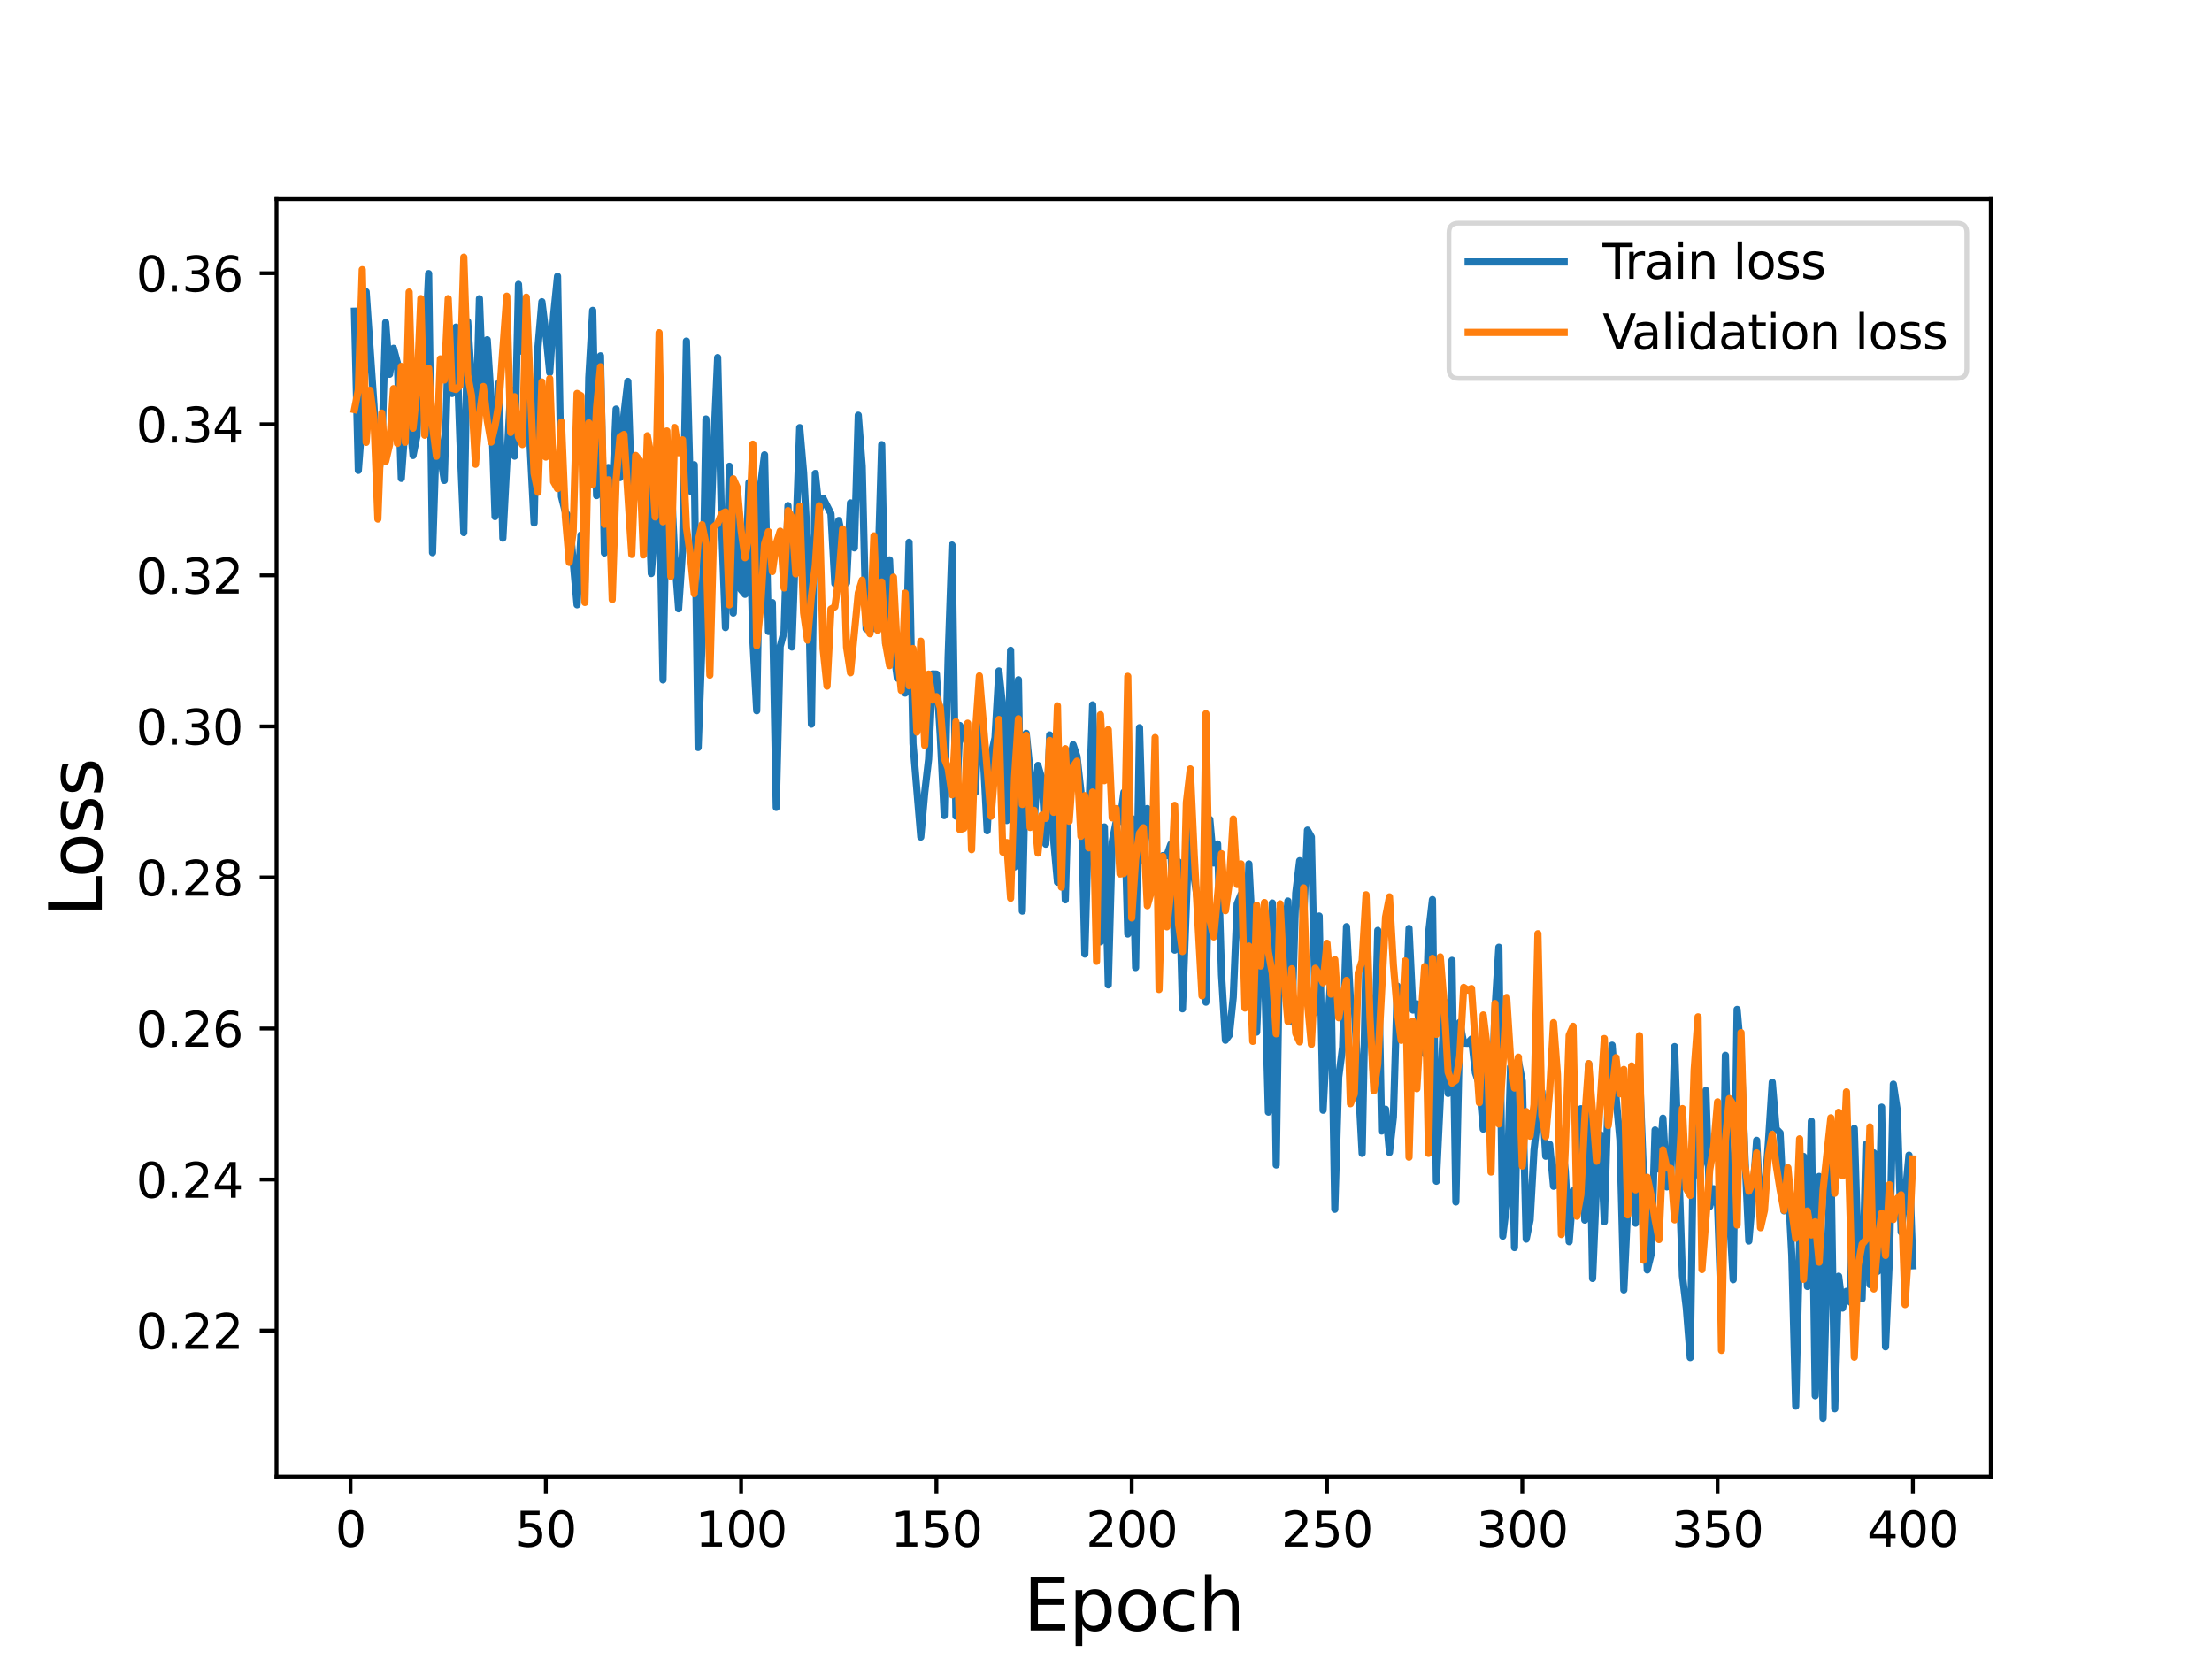<?xml version="1.0" encoding="utf-8" standalone="no"?>
<!DOCTYPE svg PUBLIC "-//W3C//DTD SVG 1.1//EN"
  "http://www.w3.org/Graphics/SVG/1.1/DTD/svg11.dtd">
<svg height="345.6pt" version="1.1" viewBox="0 0 460.8 345.6" width="460.8pt" xmlns="http://www.w3.org/2000/svg" xmlns:xlink="http://www.w3.org/1999/xlink">
 <defs>
  <style type="text/css">*{stroke-linecap:butt;stroke-linejoin:round;}</style>
 </defs>
 <g id="figure_1">
  <g id="patch_1">
   <path d="M 0 345.6 
L 460.8 345.6 
L 460.8 0 
L 0 0 
z
" style="fill:#ffffff;"/>
  </g>
  <g id="axes_1">
   <g id="patch_2">
    <path d="M 57.6 307.584 
L 414.72 307.584 
L 414.72 41.472 
L 57.6 41.472 
z
" style="fill:#ffffff;"/>
   </g>
   <g id="matplotlib.axis_1">
    <g id="xtick_1">
     <g id="line2d_1">
      <defs>
       <path d="M 0 0 
L 0 3.5 
" id="mc364c860ec" style="stroke:#000000;stroke-width:0.8;"/>
      </defs>
      <g>
       <use style="stroke:#000000;stroke-width:0.8;" x="73.019" xlink:href="#mc364c860ec" y="307.584"/>
      </g>
     </g>
     <g id="text_1">
      <!-- 0 -->
      <g transform="translate(69.838 322.182)scale(0.1 -0.1)">
       <defs>
        <path d="M 2034 4250 
Q 1547 4250 1301 3770 
Q 1056 3291 1056 2328 
Q 1056 1369 1301 889 
Q 1547 409 2034 409 
Q 2525 409 2770 889 
Q 3016 1369 3016 2328 
Q 3016 3291 2770 3770 
Q 2525 4250 2034 4250 
z
M 2034 4750 
Q 2819 4750 3233 4129 
Q 3647 3509 3647 2328 
Q 3647 1150 3233 529 
Q 2819 -91 2034 -91 
Q 1250 -91 836 529 
Q 422 1150 422 2328 
Q 422 3509 836 4129 
Q 1250 4750 2034 4750 
z
" id="DejaVuSans-30" transform="scale(0.016)"/>
       </defs>
       <use xlink:href="#DejaVuSans-30"/>
      </g>
     </g>
    </g>
    <g id="xtick_2">
     <g id="line2d_2">
      <g>
       <use style="stroke:#000000;stroke-width:0.8;" x="113.703" xlink:href="#mc364c860ec" y="307.584"/>
      </g>
     </g>
     <g id="text_2">
      <!-- 50 -->
      <g transform="translate(107.34 322.182)scale(0.1 -0.1)">
       <defs>
        <path d="M 691 4666 
L 3169 4666 
L 3169 4134 
L 1269 4134 
L 1269 2991 
Q 1406 3038 1543 3061 
Q 1681 3084 1819 3084 
Q 2600 3084 3056 2656 
Q 3513 2228 3513 1497 
Q 3513 744 3044 326 
Q 2575 -91 1722 -91 
Q 1428 -91 1123 -41 
Q 819 9 494 109 
L 494 744 
Q 775 591 1075 516 
Q 1375 441 1709 441 
Q 2250 441 2565 725 
Q 2881 1009 2881 1497 
Q 2881 1984 2565 2268 
Q 2250 2553 1709 2553 
Q 1456 2553 1204 2497 
Q 953 2441 691 2322 
L 691 4666 
z
" id="DejaVuSans-35" transform="scale(0.016)"/>
       </defs>
       <use xlink:href="#DejaVuSans-35"/>
       <use x="63.623" xlink:href="#DejaVuSans-30"/>
      </g>
     </g>
    </g>
    <g id="xtick_3">
     <g id="line2d_3">
      <g>
       <use style="stroke:#000000;stroke-width:0.8;" x="154.386" xlink:href="#mc364c860ec" y="307.584"/>
      </g>
     </g>
     <g id="text_3">
      <!-- 100 -->
      <g transform="translate(144.842 322.182)scale(0.1 -0.1)">
       <defs>
        <path d="M 794 531 
L 1825 531 
L 1825 4091 
L 703 3866 
L 703 4441 
L 1819 4666 
L 2450 4666 
L 2450 531 
L 3481 531 
L 3481 0 
L 794 0 
L 794 531 
z
" id="DejaVuSans-31" transform="scale(0.016)"/>
       </defs>
       <use xlink:href="#DejaVuSans-31"/>
       <use x="63.623" xlink:href="#DejaVuSans-30"/>
       <use x="127.246" xlink:href="#DejaVuSans-30"/>
      </g>
     </g>
    </g>
    <g id="xtick_4">
     <g id="line2d_4">
      <g>
       <use style="stroke:#000000;stroke-width:0.8;" x="195.07" xlink:href="#mc364c860ec" y="307.584"/>
      </g>
     </g>
     <g id="text_4">
      <!-- 150 -->
      <g transform="translate(185.526 322.182)scale(0.1 -0.1)">
       <use xlink:href="#DejaVuSans-31"/>
       <use x="63.623" xlink:href="#DejaVuSans-35"/>
       <use x="127.246" xlink:href="#DejaVuSans-30"/>
      </g>
     </g>
    </g>
    <g id="xtick_5">
     <g id="line2d_5">
      <g>
       <use style="stroke:#000000;stroke-width:0.8;" x="235.753" xlink:href="#mc364c860ec" y="307.584"/>
      </g>
     </g>
     <g id="text_5">
      <!-- 200 -->
      <g transform="translate(226.209 322.182)scale(0.1 -0.1)">
       <defs>
        <path d="M 1228 531 
L 3431 531 
L 3431 0 
L 469 0 
L 469 531 
Q 828 903 1448 1529 
Q 2069 2156 2228 2338 
Q 2531 2678 2651 2914 
Q 2772 3150 2772 3378 
Q 2772 3750 2511 3984 
Q 2250 4219 1831 4219 
Q 1534 4219 1204 4116 
Q 875 4013 500 3803 
L 500 4441 
Q 881 4594 1212 4672 
Q 1544 4750 1819 4750 
Q 2544 4750 2975 4387 
Q 3406 4025 3406 3419 
Q 3406 3131 3298 2873 
Q 3191 2616 2906 2266 
Q 2828 2175 2409 1742 
Q 1991 1309 1228 531 
z
" id="DejaVuSans-32" transform="scale(0.016)"/>
       </defs>
       <use xlink:href="#DejaVuSans-32"/>
       <use x="63.623" xlink:href="#DejaVuSans-30"/>
       <use x="127.246" xlink:href="#DejaVuSans-30"/>
      </g>
     </g>
    </g>
    <g id="xtick_6">
     <g id="line2d_6">
      <g>
       <use style="stroke:#000000;stroke-width:0.8;" x="276.437" xlink:href="#mc364c860ec" y="307.584"/>
      </g>
     </g>
     <g id="text_6">
      <!-- 250 -->
      <g transform="translate(266.893 322.182)scale(0.1 -0.1)">
       <use xlink:href="#DejaVuSans-32"/>
       <use x="63.623" xlink:href="#DejaVuSans-35"/>
       <use x="127.246" xlink:href="#DejaVuSans-30"/>
      </g>
     </g>
    </g>
    <g id="xtick_7">
     <g id="line2d_7">
      <g>
       <use style="stroke:#000000;stroke-width:0.8;" x="317.12" xlink:href="#mc364c860ec" y="307.584"/>
      </g>
     </g>
     <g id="text_7">
      <!-- 300 -->
      <g transform="translate(307.576 322.182)scale(0.1 -0.1)">
       <defs>
        <path d="M 2597 2516 
Q 3050 2419 3304 2112 
Q 3559 1806 3559 1356 
Q 3559 666 3084 287 
Q 2609 -91 1734 -91 
Q 1441 -91 1130 -33 
Q 819 25 488 141 
L 488 750 
Q 750 597 1062 519 
Q 1375 441 1716 441 
Q 2309 441 2620 675 
Q 2931 909 2931 1356 
Q 2931 1769 2642 2001 
Q 2353 2234 1838 2234 
L 1294 2234 
L 1294 2753 
L 1863 2753 
Q 2328 2753 2575 2939 
Q 2822 3125 2822 3475 
Q 2822 3834 2567 4026 
Q 2313 4219 1838 4219 
Q 1578 4219 1281 4162 
Q 984 4106 628 3988 
L 628 4550 
Q 988 4650 1302 4700 
Q 1616 4750 1894 4750 
Q 2613 4750 3031 4423 
Q 3450 4097 3450 3541 
Q 3450 3153 3228 2886 
Q 3006 2619 2597 2516 
z
" id="DejaVuSans-33" transform="scale(0.016)"/>
       </defs>
       <use xlink:href="#DejaVuSans-33"/>
       <use x="63.623" xlink:href="#DejaVuSans-30"/>
       <use x="127.246" xlink:href="#DejaVuSans-30"/>
      </g>
     </g>
    </g>
    <g id="xtick_8">
     <g id="line2d_8">
      <g>
       <use style="stroke:#000000;stroke-width:0.8;" x="357.804" xlink:href="#mc364c860ec" y="307.584"/>
      </g>
     </g>
     <g id="text_8">
      <!-- 350 -->
      <g transform="translate(348.26 322.182)scale(0.1 -0.1)">
       <use xlink:href="#DejaVuSans-33"/>
       <use x="63.623" xlink:href="#DejaVuSans-35"/>
       <use x="127.246" xlink:href="#DejaVuSans-30"/>
      </g>
     </g>
    </g>
    <g id="xtick_9">
     <g id="line2d_9">
      <g>
       <use style="stroke:#000000;stroke-width:0.8;" x="398.487" xlink:href="#mc364c860ec" y="307.584"/>
      </g>
     </g>
     <g id="text_9">
      <!-- 400 -->
      <g transform="translate(388.944 322.182)scale(0.1 -0.1)">
       <defs>
        <path d="M 2419 4116 
L 825 1625 
L 2419 1625 
L 2419 4116 
z
M 2253 4666 
L 3047 4666 
L 3047 1625 
L 3713 1625 
L 3713 1100 
L 3047 1100 
L 3047 0 
L 2419 0 
L 2419 1100 
L 313 1100 
L 313 1709 
L 2253 4666 
z
" id="DejaVuSans-34" transform="scale(0.016)"/>
       </defs>
       <use xlink:href="#DejaVuSans-34"/>
       <use x="63.623" xlink:href="#DejaVuSans-30"/>
       <use x="127.246" xlink:href="#DejaVuSans-30"/>
      </g>
     </g>
    </g>
    <g id="text_10">
     <!-- Epoch -->
     <g transform="translate(213.194 339.66)scale(0.15 -0.15)">
      <defs>
       <path d="M 628 4666 
L 3578 4666 
L 3578 4134 
L 1259 4134 
L 1259 2753 
L 3481 2753 
L 3481 2222 
L 1259 2222 
L 1259 531 
L 3634 531 
L 3634 0 
L 628 0 
L 628 4666 
z
" id="DejaVuSans-45" transform="scale(0.016)"/>
       <path d="M 1159 525 
L 1159 -1331 
L 581 -1331 
L 581 3500 
L 1159 3500 
L 1159 2969 
Q 1341 3281 1617 3432 
Q 1894 3584 2278 3584 
Q 2916 3584 3314 3078 
Q 3713 2572 3713 1747 
Q 3713 922 3314 415 
Q 2916 -91 2278 -91 
Q 1894 -91 1617 61 
Q 1341 213 1159 525 
z
M 3116 1747 
Q 3116 2381 2855 2742 
Q 2594 3103 2138 3103 
Q 1681 3103 1420 2742 
Q 1159 2381 1159 1747 
Q 1159 1113 1420 752 
Q 1681 391 2138 391 
Q 2594 391 2855 752 
Q 3116 1113 3116 1747 
z
" id="DejaVuSans-70" transform="scale(0.016)"/>
       <path d="M 1959 3097 
Q 1497 3097 1228 2736 
Q 959 2375 959 1747 
Q 959 1119 1226 758 
Q 1494 397 1959 397 
Q 2419 397 2687 759 
Q 2956 1122 2956 1747 
Q 2956 2369 2687 2733 
Q 2419 3097 1959 3097 
z
M 1959 3584 
Q 2709 3584 3137 3096 
Q 3566 2609 3566 1747 
Q 3566 888 3137 398 
Q 2709 -91 1959 -91 
Q 1206 -91 779 398 
Q 353 888 353 1747 
Q 353 2609 779 3096 
Q 1206 3584 1959 3584 
z
" id="DejaVuSans-6f" transform="scale(0.016)"/>
       <path d="M 3122 3366 
L 3122 2828 
Q 2878 2963 2633 3030 
Q 2388 3097 2138 3097 
Q 1578 3097 1268 2742 
Q 959 2388 959 1747 
Q 959 1106 1268 751 
Q 1578 397 2138 397 
Q 2388 397 2633 464 
Q 2878 531 3122 666 
L 3122 134 
Q 2881 22 2623 -34 
Q 2366 -91 2075 -91 
Q 1284 -91 818 406 
Q 353 903 353 1747 
Q 353 2603 823 3093 
Q 1294 3584 2113 3584 
Q 2378 3584 2631 3529 
Q 2884 3475 3122 3366 
z
" id="DejaVuSans-63" transform="scale(0.016)"/>
       <path d="M 3513 2113 
L 3513 0 
L 2938 0 
L 2938 2094 
Q 2938 2591 2744 2837 
Q 2550 3084 2163 3084 
Q 1697 3084 1428 2787 
Q 1159 2491 1159 1978 
L 1159 0 
L 581 0 
L 581 4863 
L 1159 4863 
L 1159 2956 
Q 1366 3272 1645 3428 
Q 1925 3584 2291 3584 
Q 2894 3584 3203 3211 
Q 3513 2838 3513 2113 
z
" id="DejaVuSans-68" transform="scale(0.016)"/>
      </defs>
      <use xlink:href="#DejaVuSans-45"/>
      <use x="63.184" xlink:href="#DejaVuSans-70"/>
      <use x="126.66" xlink:href="#DejaVuSans-6f"/>
      <use x="187.842" xlink:href="#DejaVuSans-63"/>
      <use x="242.822" xlink:href="#DejaVuSans-68"/>
     </g>
    </g>
   </g>
   <g id="matplotlib.axis_2">
    <g id="ytick_1">
     <g id="line2d_10">
      <defs>
       <path d="M 0 0 
L -3.5 0 
" id="ma264d5376e" style="stroke:#000000;stroke-width:0.8;"/>
      </defs>
      <g>
       <use style="stroke:#000000;stroke-width:0.8;" x="57.6" xlink:href="#ma264d5376e" y="277.19"/>
      </g>
     </g>
     <g id="text_11">
      <!-- 0.22 -->
      <g transform="translate(28.334 280.989)scale(0.1 -0.1)">
       <defs>
        <path d="M 684 794 
L 1344 794 
L 1344 0 
L 684 0 
L 684 794 
z
" id="DejaVuSans-2e" transform="scale(0.016)"/>
       </defs>
       <use xlink:href="#DejaVuSans-30"/>
       <use x="63.623" xlink:href="#DejaVuSans-2e"/>
       <use x="95.41" xlink:href="#DejaVuSans-32"/>
       <use x="159.033" xlink:href="#DejaVuSans-32"/>
      </g>
     </g>
    </g>
    <g id="ytick_2">
     <g id="line2d_11">
      <g>
       <use style="stroke:#000000;stroke-width:0.8;" x="57.6" xlink:href="#ma264d5376e" y="245.722"/>
      </g>
     </g>
     <g id="text_12">
      <!-- 0.24 -->
      <g transform="translate(28.334 249.521)scale(0.1 -0.1)">
       <use xlink:href="#DejaVuSans-30"/>
       <use x="63.623" xlink:href="#DejaVuSans-2e"/>
       <use x="95.41" xlink:href="#DejaVuSans-32"/>
       <use x="159.033" xlink:href="#DejaVuSans-34"/>
      </g>
     </g>
    </g>
    <g id="ytick_3">
     <g id="line2d_12">
      <g>
       <use style="stroke:#000000;stroke-width:0.8;" x="57.6" xlink:href="#ma264d5376e" y="214.254"/>
      </g>
     </g>
     <g id="text_13">
      <!-- 0.26 -->
      <g transform="translate(28.334 218.053)scale(0.1 -0.1)">
       <defs>
        <path d="M 2113 2584 
Q 1688 2584 1439 2293 
Q 1191 2003 1191 1497 
Q 1191 994 1439 701 
Q 1688 409 2113 409 
Q 2538 409 2786 701 
Q 3034 994 3034 1497 
Q 3034 2003 2786 2293 
Q 2538 2584 2113 2584 
z
M 3366 4563 
L 3366 3988 
Q 3128 4100 2886 4159 
Q 2644 4219 2406 4219 
Q 1781 4219 1451 3797 
Q 1122 3375 1075 2522 
Q 1259 2794 1537 2939 
Q 1816 3084 2150 3084 
Q 2853 3084 3261 2657 
Q 3669 2231 3669 1497 
Q 3669 778 3244 343 
Q 2819 -91 2113 -91 
Q 1303 -91 875 529 
Q 447 1150 447 2328 
Q 447 3434 972 4092 
Q 1497 4750 2381 4750 
Q 2619 4750 2861 4703 
Q 3103 4656 3366 4563 
z
" id="DejaVuSans-36" transform="scale(0.016)"/>
       </defs>
       <use xlink:href="#DejaVuSans-30"/>
       <use x="63.623" xlink:href="#DejaVuSans-2e"/>
       <use x="95.41" xlink:href="#DejaVuSans-32"/>
       <use x="159.033" xlink:href="#DejaVuSans-36"/>
      </g>
     </g>
    </g>
    <g id="ytick_4">
     <g id="line2d_13">
      <g>
       <use style="stroke:#000000;stroke-width:0.8;" x="57.6" xlink:href="#ma264d5376e" y="182.787"/>
      </g>
     </g>
     <g id="text_14">
      <!-- 0.28 -->
      <g transform="translate(28.334 186.586)scale(0.1 -0.1)">
       <defs>
        <path d="M 2034 2216 
Q 1584 2216 1326 1975 
Q 1069 1734 1069 1313 
Q 1069 891 1326 650 
Q 1584 409 2034 409 
Q 2484 409 2743 651 
Q 3003 894 3003 1313 
Q 3003 1734 2745 1975 
Q 2488 2216 2034 2216 
z
M 1403 2484 
Q 997 2584 770 2862 
Q 544 3141 544 3541 
Q 544 4100 942 4425 
Q 1341 4750 2034 4750 
Q 2731 4750 3128 4425 
Q 3525 4100 3525 3541 
Q 3525 3141 3298 2862 
Q 3072 2584 2669 2484 
Q 3125 2378 3379 2068 
Q 3634 1759 3634 1313 
Q 3634 634 3220 271 
Q 2806 -91 2034 -91 
Q 1263 -91 848 271 
Q 434 634 434 1313 
Q 434 1759 690 2068 
Q 947 2378 1403 2484 
z
M 1172 3481 
Q 1172 3119 1398 2916 
Q 1625 2713 2034 2713 
Q 2441 2713 2670 2916 
Q 2900 3119 2900 3481 
Q 2900 3844 2670 4047 
Q 2441 4250 2034 4250 
Q 1625 4250 1398 4047 
Q 1172 3844 1172 3481 
z
" id="DejaVuSans-38" transform="scale(0.016)"/>
       </defs>
       <use xlink:href="#DejaVuSans-30"/>
       <use x="63.623" xlink:href="#DejaVuSans-2e"/>
       <use x="95.41" xlink:href="#DejaVuSans-32"/>
       <use x="159.033" xlink:href="#DejaVuSans-38"/>
      </g>
     </g>
    </g>
    <g id="ytick_5">
     <g id="line2d_14">
      <g>
       <use style="stroke:#000000;stroke-width:0.8;" x="57.6" xlink:href="#ma264d5376e" y="151.319"/>
      </g>
     </g>
     <g id="text_15">
      <!-- 0.30 -->
      <g transform="translate(28.334 155.118)scale(0.1 -0.1)">
       <use xlink:href="#DejaVuSans-30"/>
       <use x="63.623" xlink:href="#DejaVuSans-2e"/>
       <use x="95.41" xlink:href="#DejaVuSans-33"/>
       <use x="159.033" xlink:href="#DejaVuSans-30"/>
      </g>
     </g>
    </g>
    <g id="ytick_6">
     <g id="line2d_15">
      <g>
       <use style="stroke:#000000;stroke-width:0.8;" x="57.6" xlink:href="#ma264d5376e" y="119.851"/>
      </g>
     </g>
     <g id="text_16">
      <!-- 0.32 -->
      <g transform="translate(28.334 123.65)scale(0.1 -0.1)">
       <use xlink:href="#DejaVuSans-30"/>
       <use x="63.623" xlink:href="#DejaVuSans-2e"/>
       <use x="95.41" xlink:href="#DejaVuSans-33"/>
       <use x="159.033" xlink:href="#DejaVuSans-32"/>
      </g>
     </g>
    </g>
    <g id="ytick_7">
     <g id="line2d_16">
      <g>
       <use style="stroke:#000000;stroke-width:0.8;" x="57.6" xlink:href="#ma264d5376e" y="88.384"/>
      </g>
     </g>
     <g id="text_17">
      <!-- 0.34 -->
      <g transform="translate(28.334 92.183)scale(0.1 -0.1)">
       <use xlink:href="#DejaVuSans-30"/>
       <use x="63.623" xlink:href="#DejaVuSans-2e"/>
       <use x="95.41" xlink:href="#DejaVuSans-33"/>
       <use x="159.033" xlink:href="#DejaVuSans-34"/>
      </g>
     </g>
    </g>
    <g id="ytick_8">
     <g id="line2d_17">
      <g>
       <use style="stroke:#000000;stroke-width:0.8;" x="57.6" xlink:href="#ma264d5376e" y="56.916"/>
      </g>
     </g>
     <g id="text_18">
      <!-- 0.36 -->
      <g transform="translate(28.334 60.715)scale(0.1 -0.1)">
       <use xlink:href="#DejaVuSans-30"/>
       <use x="63.623" xlink:href="#DejaVuSans-2e"/>
       <use x="95.41" xlink:href="#DejaVuSans-33"/>
       <use x="159.033" xlink:href="#DejaVuSans-36"/>
      </g>
     </g>
    </g>
    <g id="text_19">
     <!-- Loss -->
     <g transform="translate(21.215 190.979)rotate(-90)scale(0.15 -0.15)">
      <defs>
       <path d="M 628 4666 
L 1259 4666 
L 1259 531 
L 3531 531 
L 3531 0 
L 628 0 
L 628 4666 
z
" id="DejaVuSans-4c" transform="scale(0.016)"/>
       <path d="M 2834 3397 
L 2834 2853 
Q 2591 2978 2328 3040 
Q 2066 3103 1784 3103 
Q 1356 3103 1142 2972 
Q 928 2841 928 2578 
Q 928 2378 1081 2264 
Q 1234 2150 1697 2047 
L 1894 2003 
Q 2506 1872 2764 1633 
Q 3022 1394 3022 966 
Q 3022 478 2636 193 
Q 2250 -91 1575 -91 
Q 1294 -91 989 -36 
Q 684 19 347 128 
L 347 722 
Q 666 556 975 473 
Q 1284 391 1588 391 
Q 1994 391 2212 530 
Q 2431 669 2431 922 
Q 2431 1156 2273 1281 
Q 2116 1406 1581 1522 
L 1381 1569 
Q 847 1681 609 1914 
Q 372 2147 372 2553 
Q 372 3047 722 3315 
Q 1072 3584 1716 3584 
Q 2034 3584 2315 3537 
Q 2597 3491 2834 3397 
z
" id="DejaVuSans-73" transform="scale(0.016)"/>
      </defs>
      <use xlink:href="#DejaVuSans-4c"/>
      <use x="53.963" xlink:href="#DejaVuSans-6f"/>
      <use x="115.145" xlink:href="#DejaVuSans-73"/>
      <use x="167.244" xlink:href="#DejaVuSans-73"/>
     </g>
    </g>
   </g>
   <g id="line2d_18">
    <path clip-path="url(#p21ab657396)" d="M 73.833 64.827 
L 74.646 97.994 
L 75.46 87.296 
L 76.274 60.773 
L 77.901 84.347 
L 78.715 100.27 
L 79.528 93.583 
L 80.342 67.164 
L 81.156 77.963 
L 81.969 72.557 
L 82.783 75.615 
L 83.597 99.662 
L 84.41 88.245 
L 85.224 85.923 
L 86.038 94.891 
L 86.851 90.851 
L 87.665 71.475 
L 88.479 74.072 
L 89.292 56.992 
L 90.106 115.13 
L 90.92 89.706 
L 92.547 100.082 
L 93.361 72.904 
L 94.174 81.975 
L 94.988 68.143 
L 95.802 91.539 
L 96.616 110.949 
L 97.429 66.972 
L 99.057 92.18 
L 99.87 62.22 
L 100.684 83.678 
L 101.498 70.784 
L 102.311 83.138 
L 103.125 107.622 
L 103.939 79.723 
L 104.752 112.113 
L 106.38 81.207 
L 107.193 95.023 
L 108.007 59.233 
L 108.821 73.215 
L 109.634 64.712 
L 110.448 93.183 
L 111.262 108.954 
L 112.075 72.231 
L 112.889 62.853 
L 113.703 69.411 
L 114.516 77.619 
L 115.33 65.579 
L 116.144 57.543 
L 116.957 103.427 
L 117.771 106.681 
L 118.585 107.888 
L 120.212 125.988 
L 121.026 111.449 
L 121.839 121.307 
L 122.653 78.663 
L 123.467 64.656 
L 124.28 103.239 
L 125.094 74.127 
L 125.908 115.196 
L 126.721 97.396 
L 127.535 103.412 
L 128.349 85.217 
L 129.162 99.485 
L 129.976 86.418 
L 130.79 79.442 
L 131.603 102.944 
L 132.417 96.117 
L 133.231 102.858 
L 134.044 105.777 
L 134.858 97.389 
L 135.672 119.475 
L 137.299 99.227 
L 138.113 141.642 
L 138.926 96.648 
L 139.74 98.924 
L 140.554 116.058 
L 141.367 126.821 
L 142.181 114.858 
L 142.995 71.052 
L 143.808 102.311 
L 144.622 96.816 
L 145.436 155.708 
L 146.249 133.813 
L 147.063 87.282 
L 147.877 115.307 
L 148.69 92.678 
L 149.504 74.48 
L 150.318 109.239 
L 151.131 130.738 
L 151.945 97.135 
L 152.759 127.718 
L 153.572 102.445 
L 154.386 122.849 
L 155.2 123.805 
L 156.013 100.528 
L 156.827 133.139 
L 157.641 148.06 
L 158.454 101.063 
L 159.268 94.75 
L 160.082 131.544 
L 160.895 125.542 
L 161.709 168.194 
L 162.523 134.667 
L 163.336 131.629 
L 164.15 105.326 
L 164.964 134.79 
L 166.591 89.081 
L 167.405 98.459 
L 168.219 113.521 
L 169.032 150.854 
L 169.846 98.627 
L 170.66 106.414 
L 171.473 103.801 
L 173.101 106.996 
L 173.914 121.582 
L 174.728 108.425 
L 175.542 112.614 
L 176.355 121.439 
L 177.169 104.759 
L 177.983 114.131 
L 178.796 86.494 
L 179.61 97.133 
L 180.424 130.985 
L 181.237 123.503 
L 182.051 130.93 
L 182.865 119.688 
L 183.678 92.623 
L 184.492 134.088 
L 185.306 116.64 
L 186.119 135.427 
L 186.933 141.273 
L 187.747 134.995 
L 188.56 144.386 
L 189.374 112.974 
L 190.188 154.877 
L 191.815 174.373 
L 192.629 165.135 
L 193.442 158.142 
L 194.256 140.397 
L 195.07 140.424 
L 195.883 153.445 
L 196.697 169.902 
L 197.511 136.898 
L 198.324 113.552 
L 199.138 170.02 
L 199.952 151.128 
L 201.579 154.965 
L 202.393 161.213 
L 203.206 165.047 
L 204.02 143.97 
L 204.834 157.518 
L 205.647 173.067 
L 206.461 157.375 
L 207.275 153.684 
L 208.088 139.776 
L 208.902 147.473 
L 209.716 170.935 
L 210.529 135.468 
L 211.343 180.608 
L 212.157 141.604 
L 212.97 189.795 
L 213.784 152.77 
L 214.598 160.806 
L 215.411 171.541 
L 216.225 159.454 
L 217.039 162.228 
L 217.852 175.858 
L 218.666 153.103 
L 219.48 174.903 
L 220.293 183.774 
L 221.107 160.14 
L 221.921 187.456 
L 222.734 159.936 
L 223.548 155.13 
L 224.362 157.595 
L 225.175 164.858 
L 225.989 198.747 
L 226.803 169.866 
L 227.616 146.834 
L 228.43 169.625 
L 229.244 196.197 
L 230.057 172.272 
L 230.871 205.171 
L 231.685 175.365 
L 232.498 171.315 
L 233.312 171.134 
L 234.126 165.051 
L 234.939 194.577 
L 235.753 170.49 
L 236.567 201.568 
L 237.381 151.587 
L 238.194 179.233 
L 239.008 168.435 
L 239.822 170.467 
L 240.635 185.132 
L 241.449 180.476 
L 242.263 178.23 
L 243.076 178.249 
L 243.89 175.896 
L 244.704 197.932 
L 245.517 179.561 
L 246.331 210.158 
L 247.958 166.548 
L 248.772 182.81 
L 249.586 188.324 
L 250.399 194.968 
L 251.213 208.763 
L 252.027 170.702 
L 252.84 179.775 
L 253.654 175.814 
L 254.468 203.04 
L 255.281 216.705 
L 256.095 215.609 
L 256.909 207.733 
L 257.722 188.297 
L 258.536 186.296 
L 259.35 204.706 
L 260.163 179.965 
L 260.977 195.595 
L 261.791 215.001 
L 262.604 194.15 
L 263.418 201.984 
L 264.232 231.665 
L 265.045 188.11 
L 265.859 242.693 
L 266.673 189.305 
L 267.486 196.57 
L 268.3 187.704 
L 269.114 212.898 
L 269.927 186.069 
L 270.741 179.307 
L 271.555 192.048 
L 272.368 172.93 
L 273.182 174.362 
L 273.996 210.941 
L 274.809 190.828 
L 275.623 231.281 
L 276.437 215.534 
L 277.25 203.453 
L 278.064 251.916 
L 278.878 224.396 
L 279.691 218.121 
L 280.505 193.034 
L 281.319 208.422 
L 282.132 209.778 
L 283.76 240.274 
L 284.573 198.581 
L 285.387 210.86 
L 286.201 225.426 
L 287.014 193.815 
L 287.828 235.613 
L 288.642 231.066 
L 289.455 240.07 
L 290.269 232.676 
L 291.083 205.426 
L 291.896 213.993 
L 292.71 214.772 
L 293.524 193.394 
L 294.337 210.41 
L 295.151 209.116 
L 295.965 216.101 
L 296.778 219.517 
L 297.592 194.44 
L 298.406 187.404 
L 299.219 246.067 
L 300.033 229.081 
L 300.847 208.625 
L 301.66 227.786 
L 302.474 200.062 
L 303.288 250.394 
L 304.101 212.979 
L 304.915 217.296 
L 305.729 217.347 
L 306.543 216.449 
L 307.356 223.493 
L 308.17 225.892 
L 308.984 235.206 
L 309.797 220.847 
L 310.611 233.298 
L 311.425 210.506 
L 312.238 197.325 
L 313.052 257.521 
L 313.866 250.714 
L 314.679 222.243 
L 315.493 259.893 
L 316.307 221.077 
L 317.12 225.252 
L 317.934 258.133 
L 318.748 254.149 
L 319.561 239.591 
L 320.375 232.334 
L 321.189 227.397 
L 322.002 240.866 
L 322.816 238.369 
L 323.63 247.123 
L 324.443 246.777 
L 325.257 237.218 
L 326.071 243.866 
L 326.884 258.669 
L 327.698 248.086 
L 328.512 251.388 
L 329.325 230.975 
L 330.139 254.17 
L 330.953 221.621 
L 331.766 266.335 
L 332.58 246.67 
L 333.394 236.356 
L 334.207 254.508 
L 335.021 227.842 
L 335.835 217.728 
L 336.648 228.503 
L 337.462 237.488 
L 338.276 268.72 
L 339.089 251.183 
L 339.903 240.852 
L 340.717 254.819 
L 341.53 223.22 
L 343.158 264.567 
L 343.971 261.266 
L 344.785 235.394 
L 345.599 243.546 
L 346.412 232.935 
L 347.226 247.249 
L 348.04 245.535 
L 348.853 218.025 
L 350.481 265.769 
L 351.294 272.522 
L 352.108 282.81 
L 352.922 227.997 
L 353.735 244.778 
L 354.549 241.838 
L 355.363 227.159 
L 356.176 251.338 
L 356.99 247.642 
L 357.804 251.191 
L 358.617 273.917 
L 359.431 219.836 
L 360.245 252.396 
L 361.058 266.59 
L 361.872 210.28 
L 362.686 219.585 
L 363.499 240.822 
L 364.313 258.534 
L 365.127 249.113 
L 365.94 237.549 
L 366.754 252.933 
L 367.568 248.797 
L 368.381 238.083 
L 369.195 225.442 
L 370.009 235.162 
L 370.822 236.007 
L 371.636 252.238 
L 372.45 245.83 
L 373.263 261.502 
L 374.077 292.94 
L 374.891 258.602 
L 375.704 240.898 
L 376.518 268.005 
L 377.332 233.57 
L 378.146 290.784 
L 378.959 245.077 
L 379.773 295.488 
L 380.587 263.287 
L 381.4 241.301 
L 382.214 293.49 
L 383.028 265.864 
L 383.841 272.499 
L 384.655 269.015 
L 385.469 271.261 
L 386.282 235.065 
L 387.096 261.551 
L 387.91 270.565 
L 388.723 238.393 
L 389.537 267.626 
L 390.351 240.16 
L 391.164 264.849 
L 391.978 230.645 
L 392.792 280.575 
L 393.605 261.945 
L 394.419 225.855 
L 395.233 231.32 
L 396.046 256.651 
L 396.86 249.33 
L 397.674 240.641 
L 398.487 263.685 
L 398.487 263.685 
" style="fill:none;stroke:#1f77b4;stroke-linecap:square;stroke-width:1.5;"/>
   </g>
   <g id="line2d_19">
    <path clip-path="url(#p21ab657396)" d="M 73.833 85.333 
L 74.646 81.209 
L 75.46 56.174 
L 76.274 92.156 
L 77.087 81.294 
L 77.901 87.314 
L 78.715 108.134 
L 79.528 86.044 
L 80.342 96.099 
L 81.156 92.612 
L 81.969 80.966 
L 82.783 92.38 
L 83.597 76.329 
L 84.41 92.124 
L 85.224 60.834 
L 86.038 89.202 
L 86.851 81.152 
L 87.665 62.203 
L 88.479 90.666 
L 89.292 76.713 
L 90.106 88.71 
L 90.92 95.045 
L 91.733 74.761 
L 92.547 79.163 
L 93.361 62.201 
L 94.174 80.89 
L 94.988 81.133 
L 95.802 80.328 
L 96.616 53.568 
L 97.429 78.106 
L 98.243 82.478 
L 99.057 96.709 
L 99.87 86.514 
L 100.684 80.51 
L 101.498 87.587 
L 102.311 92.104 
L 103.125 88.761 
L 103.939 83.922 
L 105.566 61.694 
L 106.38 90.099 
L 107.193 82.644 
L 108.007 91.037 
L 108.821 92.607 
L 109.634 61.898 
L 111.262 98.62 
L 112.075 102.544 
L 112.889 79.565 
L 113.703 95.213 
L 114.516 78.876 
L 115.33 100.357 
L 116.144 101.8 
L 116.957 87.903 
L 117.771 107.681 
L 118.585 117.154 
L 119.398 110.748 
L 120.212 81.962 
L 121.026 82.437 
L 121.839 125.505 
L 122.653 88.083 
L 123.467 101.031 
L 124.28 84.861 
L 125.094 76.398 
L 125.908 109.225 
L 126.721 99.953 
L 127.535 124.912 
L 128.349 99.926 
L 129.162 91.034 
L 129.976 90.513 
L 131.603 115.509 
L 132.417 94.876 
L 133.231 95.876 
L 134.044 115.601 
L 134.858 90.777 
L 135.672 95.183 
L 136.485 107.7 
L 137.299 69.31 
L 138.113 108.706 
L 138.926 89.784 
L 139.74 120.086 
L 140.554 89.058 
L 141.367 94.31 
L 142.181 91.624 
L 142.995 109.932 
L 143.808 115.619 
L 144.622 123.689 
L 145.436 112.689 
L 146.249 109.303 
L 147.063 113.28 
L 147.877 140.646 
L 148.69 109.744 
L 149.504 109.063 
L 150.318 107.052 
L 151.131 106.645 
L 151.945 126.017 
L 152.759 99.737 
L 153.572 101.54 
L 154.386 110.478 
L 155.2 116.183 
L 156.013 111.423 
L 156.827 92.52 
L 157.641 134.52 
L 158.454 126.284 
L 159.268 113.313 
L 160.082 110.76 
L 160.895 119.062 
L 161.709 113.226 
L 162.523 110.664 
L 163.336 122.48 
L 164.15 106.38 
L 164.964 107.776 
L 165.777 119.547 
L 166.591 105.438 
L 167.405 127.652 
L 168.219 133.358 
L 169.032 124.121 
L 169.846 117.775 
L 170.66 105.372 
L 171.473 135.204 
L 172.287 142.944 
L 173.101 126.883 
L 173.914 126.414 
L 174.728 120.486 
L 175.542 110.196 
L 176.355 134.818 
L 177.169 140.153 
L 178.796 123.524 
L 179.61 120.854 
L 180.424 130.114 
L 181.237 132.025 
L 182.051 111.628 
L 182.865 131.326 
L 183.678 121.241 
L 184.492 134.086 
L 185.306 138.659 
L 186.119 120.229 
L 186.933 135.827 
L 187.747 143.838 
L 188.56 123.55 
L 189.374 142.867 
L 190.188 135.089 
L 191.001 152.497 
L 191.815 133.574 
L 192.629 155.294 
L 193.442 140.427 
L 194.256 145.838 
L 195.07 145.128 
L 195.883 147.417 
L 196.697 157.934 
L 197.511 160.072 
L 198.324 165.573 
L 199.138 150.352 
L 199.952 172.832 
L 200.765 172.569 
L 201.579 150.658 
L 202.393 177.005 
L 203.206 152.405 
L 204.02 140.804 
L 206.461 170.039 
L 208.088 149.877 
L 208.902 177.523 
L 209.716 175.514 
L 210.529 187.129 
L 211.343 162.017 
L 212.157 149.726 
L 212.97 167.591 
L 213.784 153.18 
L 214.598 172.374 
L 215.411 168.806 
L 216.225 177.712 
L 217.039 169.804 
L 217.852 170.486 
L 218.666 154.238 
L 219.48 169.225 
L 220.293 147.04 
L 221.107 184.802 
L 221.921 155.96 
L 222.734 171.083 
L 223.548 159.747 
L 224.362 158.568 
L 225.175 174.208 
L 225.989 165.747 
L 226.803 176.625 
L 227.616 164.983 
L 228.43 200.263 
L 229.244 148.888 
L 230.057 162.63 
L 230.871 152.002 
L 231.685 170.373 
L 232.498 168.448 
L 233.312 182.076 
L 234.126 181.968 
L 234.939 140.892 
L 235.753 191.215 
L 236.567 179.026 
L 237.381 173.586 
L 238.194 172.439 
L 239.008 188.685 
L 239.822 185.816 
L 240.635 153.641 
L 241.449 206.138 
L 242.263 178.42 
L 243.076 193.07 
L 243.89 185.758 
L 244.704 167.765 
L 245.517 192.503 
L 246.331 198.23 
L 247.145 167.158 
L 247.958 160.178 
L 248.772 177.984 
L 250.399 207.446 
L 251.213 148.67 
L 252.027 191.585 
L 252.84 195.172 
L 254.468 177.841 
L 255.281 189.71 
L 256.095 183.879 
L 256.909 170.612 
L 257.722 184.253 
L 258.536 179.97 
L 259.35 209.997 
L 260.163 197.073 
L 260.977 216.936 
L 261.791 188.564 
L 262.604 201.241 
L 263.418 188.011 
L 264.232 198.301 
L 265.045 202.751 
L 265.859 215.367 
L 266.673 188.289 
L 267.486 203.558 
L 268.3 212.808 
L 269.114 201.808 
L 269.927 215.251 
L 270.741 217.047 
L 271.555 184.963 
L 272.368 208.807 
L 273.182 217.568 
L 273.996 201.709 
L 274.809 203.042 
L 275.623 204.747 
L 276.437 196.497 
L 277.25 207.083 
L 278.064 199.887 
L 278.878 212.017 
L 279.691 207.487 
L 280.505 204.232 
L 281.319 229.922 
L 282.132 227.883 
L 282.946 202.691 
L 283.76 200.138 
L 284.573 186.399 
L 285.387 211.776 
L 286.201 227.24 
L 287.014 221.655 
L 288.642 191.043 
L 289.455 186.836 
L 290.269 200.96 
L 291.083 210.663 
L 291.896 216.721 
L 292.71 200.175 
L 293.524 241.063 
L 294.337 212.733 
L 295.151 226.799 
L 295.965 213.04 
L 296.778 201.355 
L 297.592 240.269 
L 298.406 199.643 
L 299.219 215.471 
L 300.033 199.336 
L 300.847 209.355 
L 301.66 223.348 
L 302.474 225.625 
L 303.288 225.036 
L 304.101 220.066 
L 304.915 205.689 
L 305.729 206.26 
L 306.543 205.926 
L 308.17 229.707 
L 308.984 211.438 
L 309.797 218.115 
L 310.611 244.159 
L 311.425 209.042 
L 312.238 234.146 
L 313.052 222.239 
L 313.866 207.786 
L 314.679 220.556 
L 315.493 226.664 
L 316.307 220.218 
L 317.12 242.905 
L 317.934 231.567 
L 318.748 236.683 
L 319.561 230.121 
L 320.375 194.501 
L 321.189 232.268 
L 322.002 236.775 
L 322.816 227.295 
L 323.63 213.04 
L 324.443 223.866 
L 325.257 257.177 
L 326.071 239.476 
L 326.884 215.654 
L 327.698 213.796 
L 328.512 253.367 
L 329.325 248.846 
L 330.139 232.976 
L 330.953 221.579 
L 332.58 241.9 
L 334.207 216.346 
L 335.021 234.476 
L 336.648 220.312 
L 337.462 227.859 
L 338.276 222.787 
L 339.089 253.092 
L 339.903 222.051 
L 340.717 247.87 
L 341.53 215.742 
L 342.344 262.518 
L 343.158 245.241 
L 343.971 249.14 
L 344.785 254.109 
L 345.599 258.227 
L 346.412 239.534 
L 347.226 243.304 
L 348.04 243.398 
L 348.853 254.122 
L 349.667 245.033 
L 350.481 230.938 
L 351.294 247.61 
L 352.108 249.033 
L 352.922 222.879 
L 353.735 211.825 
L 354.549 264.484 
L 356.176 243.634 
L 356.99 238.949 
L 357.804 229.533 
L 358.617 281.315 
L 359.431 237.68 
L 360.245 228.859 
L 361.058 230.112 
L 361.872 255.203 
L 362.686 215.105 
L 363.499 242.637 
L 364.313 248.143 
L 365.127 246.425 
L 365.94 240.168 
L 366.754 255.758 
L 367.568 252.17 
L 368.381 240.634 
L 369.195 236.307 
L 370.009 242.716 
L 370.822 247.841 
L 371.636 252.134 
L 372.45 243.253 
L 373.263 252.088 
L 374.077 257.959 
L 374.891 237.242 
L 375.704 266.51 
L 376.518 252.277 
L 377.332 257.271 
L 378.146 254.523 
L 378.959 262.941 
L 379.773 247.924 
L 381.4 232.858 
L 382.214 248.581 
L 383.028 231.694 
L 383.841 244.958 
L 384.655 227.456 
L 386.282 282.722 
L 387.096 263.536 
L 387.91 259.21 
L 388.723 258.206 
L 389.537 234.756 
L 390.351 268.523 
L 391.164 259.07 
L 391.978 252.731 
L 392.792 261.534 
L 393.605 246.784 
L 394.419 254.047 
L 395.233 249.667 
L 396.046 248.904 
L 396.86 271.776 
L 397.674 259.21 
L 398.487 241.436 
L 398.487 241.436 
" style="fill:none;stroke:#ff7f0e;stroke-linecap:square;stroke-width:1.5;"/>
   </g>
   <g id="patch_3">
    <path d="M 57.6 307.584 
L 57.6 41.472 
" style="fill:none;stroke:#000000;stroke-linecap:square;stroke-linejoin:miter;stroke-width:0.8;"/>
   </g>
   <g id="patch_4">
    <path d="M 414.72 307.584 
L 414.72 41.472 
" style="fill:none;stroke:#000000;stroke-linecap:square;stroke-linejoin:miter;stroke-width:0.8;"/>
   </g>
   <g id="patch_5">
    <path d="M 57.6 307.584 
L 414.72 307.584 
" style="fill:none;stroke:#000000;stroke-linecap:square;stroke-linejoin:miter;stroke-width:0.8;"/>
   </g>
   <g id="patch_6">
    <path d="M 57.6 41.472 
L 414.72 41.472 
" style="fill:none;stroke:#000000;stroke-linecap:square;stroke-linejoin:miter;stroke-width:0.8;"/>
   </g>
   <g id="legend_1">
    <g id="patch_7">
     <path d="M 303.845 78.828 
L 407.72 78.828 
Q 409.72 78.828 409.72 76.828 
L 409.72 48.472 
Q 409.72 46.472 407.72 46.472 
L 303.845 46.472 
Q 301.845 46.472 301.845 48.472 
L 301.845 76.828 
Q 301.845 78.828 303.845 78.828 
z
" style="fill:#ffffff;opacity:0.8;stroke:#cccccc;stroke-linejoin:miter;"/>
    </g>
    <g id="line2d_20">
     <path d="M 305.845 54.57 
L 325.845 54.57 
" style="fill:none;stroke:#1f77b4;stroke-linecap:square;stroke-width:1.5;"/>
    </g>
    <g id="line2d_21"/>
    <g id="text_20">
     <!-- Train loss -->
     <g transform="translate(333.845 58.07)scale(0.1 -0.1)">
      <defs>
       <path d="M -19 4666 
L 3928 4666 
L 3928 4134 
L 2272 4134 
L 2272 0 
L 1638 0 
L 1638 4134 
L -19 4134 
L -19 4666 
z
" id="DejaVuSans-54" transform="scale(0.016)"/>
       <path d="M 2631 2963 
Q 2534 3019 2420 3045 
Q 2306 3072 2169 3072 
Q 1681 3072 1420 2755 
Q 1159 2438 1159 1844 
L 1159 0 
L 581 0 
L 581 3500 
L 1159 3500 
L 1159 2956 
Q 1341 3275 1631 3429 
Q 1922 3584 2338 3584 
Q 2397 3584 2469 3576 
Q 2541 3569 2628 3553 
L 2631 2963 
z
" id="DejaVuSans-72" transform="scale(0.016)"/>
       <path d="M 2194 1759 
Q 1497 1759 1228 1600 
Q 959 1441 959 1056 
Q 959 750 1161 570 
Q 1363 391 1709 391 
Q 2188 391 2477 730 
Q 2766 1069 2766 1631 
L 2766 1759 
L 2194 1759 
z
M 3341 1997 
L 3341 0 
L 2766 0 
L 2766 531 
Q 2569 213 2275 61 
Q 1981 -91 1556 -91 
Q 1019 -91 701 211 
Q 384 513 384 1019 
Q 384 1609 779 1909 
Q 1175 2209 1959 2209 
L 2766 2209 
L 2766 2266 
Q 2766 2663 2505 2880 
Q 2244 3097 1772 3097 
Q 1472 3097 1187 3025 
Q 903 2953 641 2809 
L 641 3341 
Q 956 3463 1253 3523 
Q 1550 3584 1831 3584 
Q 2591 3584 2966 3190 
Q 3341 2797 3341 1997 
z
" id="DejaVuSans-61" transform="scale(0.016)"/>
       <path d="M 603 3500 
L 1178 3500 
L 1178 0 
L 603 0 
L 603 3500 
z
M 603 4863 
L 1178 4863 
L 1178 4134 
L 603 4134 
L 603 4863 
z
" id="DejaVuSans-69" transform="scale(0.016)"/>
       <path d="M 3513 2113 
L 3513 0 
L 2938 0 
L 2938 2094 
Q 2938 2591 2744 2837 
Q 2550 3084 2163 3084 
Q 1697 3084 1428 2787 
Q 1159 2491 1159 1978 
L 1159 0 
L 581 0 
L 581 3500 
L 1159 3500 
L 1159 2956 
Q 1366 3272 1645 3428 
Q 1925 3584 2291 3584 
Q 2894 3584 3203 3211 
Q 3513 2838 3513 2113 
z
" id="DejaVuSans-6e" transform="scale(0.016)"/>
       <path id="DejaVuSans-20" transform="scale(0.016)"/>
       <path d="M 603 4863 
L 1178 4863 
L 1178 0 
L 603 0 
L 603 4863 
z
" id="DejaVuSans-6c" transform="scale(0.016)"/>
      </defs>
      <use xlink:href="#DejaVuSans-54"/>
      <use x="46.334" xlink:href="#DejaVuSans-72"/>
      <use x="87.447" xlink:href="#DejaVuSans-61"/>
      <use x="148.727" xlink:href="#DejaVuSans-69"/>
      <use x="176.51" xlink:href="#DejaVuSans-6e"/>
      <use x="239.889" xlink:href="#DejaVuSans-20"/>
      <use x="271.676" xlink:href="#DejaVuSans-6c"/>
      <use x="299.459" xlink:href="#DejaVuSans-6f"/>
      <use x="360.641" xlink:href="#DejaVuSans-73"/>
      <use x="412.74" xlink:href="#DejaVuSans-73"/>
     </g>
    </g>
    <g id="line2d_22">
     <path d="M 305.845 69.249 
L 325.845 69.249 
" style="fill:none;stroke:#ff7f0e;stroke-linecap:square;stroke-width:1.5;"/>
    </g>
    <g id="line2d_23"/>
    <g id="text_21">
     <!-- Validation loss -->
     <g transform="translate(333.845 72.749)scale(0.1 -0.1)">
      <defs>
       <path d="M 1831 0 
L 50 4666 
L 709 4666 
L 2188 738 
L 3669 4666 
L 4325 4666 
L 2547 0 
L 1831 0 
z
" id="DejaVuSans-56" transform="scale(0.016)"/>
       <path d="M 2906 2969 
L 2906 4863 
L 3481 4863 
L 3481 0 
L 2906 0 
L 2906 525 
Q 2725 213 2448 61 
Q 2172 -91 1784 -91 
Q 1150 -91 751 415 
Q 353 922 353 1747 
Q 353 2572 751 3078 
Q 1150 3584 1784 3584 
Q 2172 3584 2448 3432 
Q 2725 3281 2906 2969 
z
M 947 1747 
Q 947 1113 1208 752 
Q 1469 391 1925 391 
Q 2381 391 2643 752 
Q 2906 1113 2906 1747 
Q 2906 2381 2643 2742 
Q 2381 3103 1925 3103 
Q 1469 3103 1208 2742 
Q 947 2381 947 1747 
z
" id="DejaVuSans-64" transform="scale(0.016)"/>
       <path d="M 1172 4494 
L 1172 3500 
L 2356 3500 
L 2356 3053 
L 1172 3053 
L 1172 1153 
Q 1172 725 1289 603 
Q 1406 481 1766 481 
L 2356 481 
L 2356 0 
L 1766 0 
Q 1100 0 847 248 
Q 594 497 594 1153 
L 594 3053 
L 172 3053 
L 172 3500 
L 594 3500 
L 594 4494 
L 1172 4494 
z
" id="DejaVuSans-74" transform="scale(0.016)"/>
      </defs>
      <use xlink:href="#DejaVuSans-56"/>
      <use x="60.658" xlink:href="#DejaVuSans-61"/>
      <use x="121.938" xlink:href="#DejaVuSans-6c"/>
      <use x="149.721" xlink:href="#DejaVuSans-69"/>
      <use x="177.504" xlink:href="#DejaVuSans-64"/>
      <use x="240.98" xlink:href="#DejaVuSans-61"/>
      <use x="302.26" xlink:href="#DejaVuSans-74"/>
      <use x="341.469" xlink:href="#DejaVuSans-69"/>
      <use x="369.252" xlink:href="#DejaVuSans-6f"/>
      <use x="430.434" xlink:href="#DejaVuSans-6e"/>
      <use x="493.812" xlink:href="#DejaVuSans-20"/>
      <use x="525.6" xlink:href="#DejaVuSans-6c"/>
      <use x="553.383" xlink:href="#DejaVuSans-6f"/>
      <use x="614.564" xlink:href="#DejaVuSans-73"/>
      <use x="666.664" xlink:href="#DejaVuSans-73"/>
     </g>
    </g>
   </g>
  </g>
 </g>
 <defs>
  <clipPath id="p21ab657396">
   <rect height="266.112" width="357.12" x="57.6" y="41.472"/>
  </clipPath>
 </defs>
</svg>
